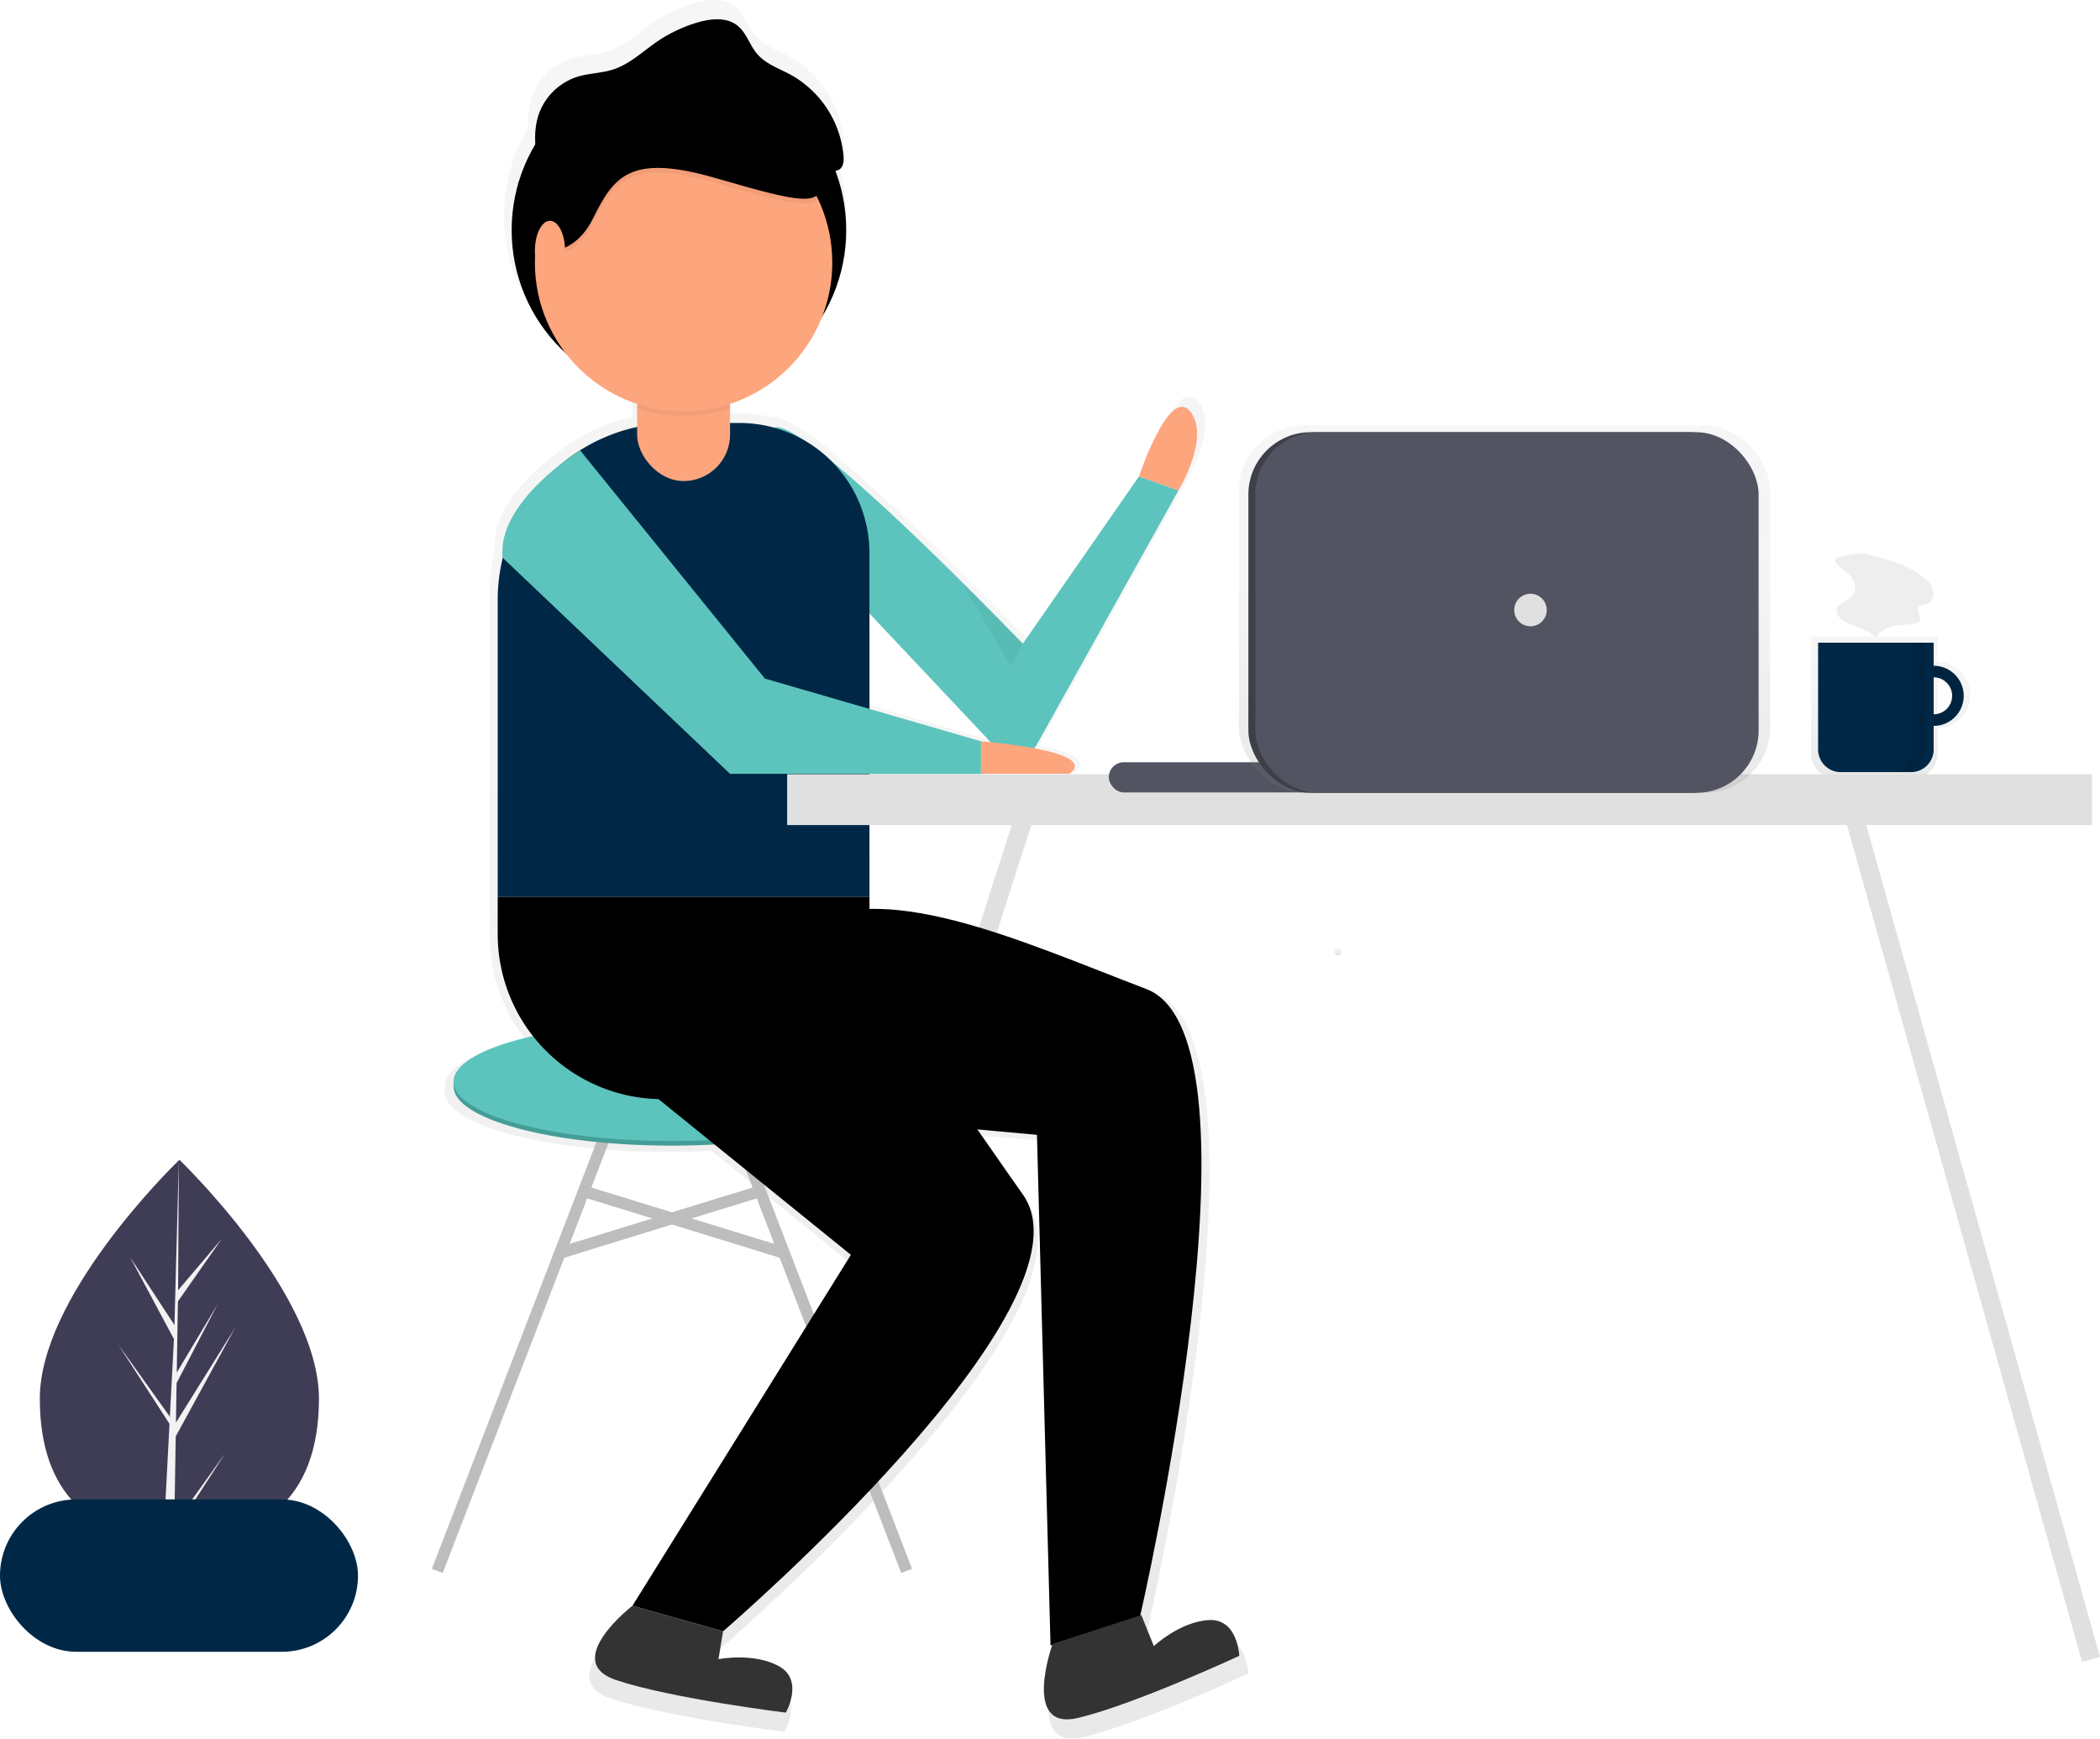 <svg
  id='a581a3db-2a43-4a80-ac9d-86c7ddaa56ac'
  data-name='Layer 1'
  xmlns='http://www.w3.org/2000/svg'
  xmlns:xlink='http://www.w3.org/1999/xlink'
  width='903.822'
  height='748.215'
  viewBox='0 0 903.822 748.215'
>
  <defs>
    <linearGradient
      id='fbde297d-ab9b-4106-ad77-f89466c8290f'
      x1='963.632'
      y1='410.815'
      x2='963.632'
      y2='349.802'
      gradientUnits='userSpaceOnUse'
    >
      <stop offset='0' stop-color='gray' stop-opacity='0.25' />
      <stop offset='0.535' stop-color='gray' stop-opacity='0.12' />
      <stop offset='1' stop-color='gray' stop-opacity='0.1' />
    </linearGradient>
    <linearGradient
      id='b55aa966-9953-40ef-b933-2af4fb1d4bf9'
      x1='514.095'
      y1='824.108'
      x2='514.095'
      y2='75.892'
      xlink:href='#fbde297d-ab9b-4106-ad77-f89466c8290f'
    />
    <linearGradient
      id='a395c18f-205e-4149-866b-9e6fd62c4f5f'
      x1='725.679'
      y1='487.075'
      x2='725.679'
      y2='484.075'
      xlink:href='#fbde297d-ab9b-4106-ad77-f89466c8290f'
    />
    <linearGradient
      id='bfa05cfc-d7ec-49e0-8f8e-7dcb2e2661be'
      x1='647.539'
      y1='341.178'
      x2='647.539'
      y2='183.077'
      xlink:href='#fbde297d-ab9b-4106-ad77-f89466c8290f'
    />
  </defs>
  <title>Hello</title>
  <path
    d='M287.076,677.787c0,45.239-26.894,61.036-60.068,61.036-.772,0-1.541-.008-2.304-.029-1.536-.033-3.06-.1-4.563-.209-29.942-2.117-53.204-18.728-53.204-60.799,0-43.535,55.626-98.472,59.822-102.551l.008-.004c.159-.159.242-.238.242-.238S287.076,632.544,287.076,677.787Z'
    transform='translate(-149.803 -75.892)'
    fill='#3f3d56'
  />
  <path
    d='M224.817,731.902,246.789,701.204l-22.027,34.067-.058,3.524c-1.536-.033-3.06-.1-4.563-.209l2.367-45.26-.017-.351.042-.067.221-4.275L200.673,654.479l22.148,30.948.054.906,1.791-34.196-18.904-35.29,19.133,29.282,1.862-70.893.008-.242v.238l-.309,55.906,18.816-22.164-18.895,26.978-.497,30.618,17.572-29.383L225.806,671.078l-.276,17.021,25.508-40.901-25.604,46.842Z'
    transform='translate(-149.803 -75.892)'
    fill='#f2f2f2'
  />
  <g opacity='0.7'>
    <path
      d='M983.788,360.697V349.802H929.312V400.192a10.623,10.623,0,0,0,10.623,10.623H973.165a10.623,10.623,0,0,0,10.623-10.623V389.025a14.164,14.164,0,0,0,0-28.327Zm0,22.88V366.145a8.716,8.716,0,1,1,0,17.432Z'
      transform='translate(-149.803 -75.892)'
      fill='url(#fbde297d-ab9b-4106-ad77-f89466c8290f)'
    />
  </g>
  <path
    d='M982.035,362.403a12.932,12.932,0,1,0,12.932,12.932A12.932,12.932,0,0,0,982.035,362.403Zm0,20.89a7.958,7.958,0,1,1,7.958-7.958A7.958,7.958,0,0,1,982.035,383.293Z'
    transform='translate(-149.803 -75.892)'
    fill='#002846'
  />
  <path
    d='M982.035,362.403a12.932,12.932,0,1,0,12.932,12.932A12.932,12.932,0,0,0,982.035,362.403Zm0,20.89a7.958,7.958,0,1,1,7.958-7.958A7.958,7.958,0,0,1,982.035,383.293Z'
    transform='translate(-149.803 -75.892)'
    opacity='0.1'
  />
  <path
    d='M782.493,276.563h49.739a0,0,0,0,1,0,0v45.957a9.75,9.75,0,0,1-9.75,9.75H792.243a9.75,9.75,0,0,1-9.75-9.75V276.563A0,0,0,0,1,782.493,276.563Z'
    fill='#002846'
  />
  <path
    d='M973.082,352.455v46.008a9.699,9.699,0,0,1-9.699,9.699h4.974a9.699,9.699,0,0,0,9.699-9.699V352.455Z'
    transform='translate(-149.803 -75.892)'
    opacity='0.1'
  />
  <path
    d='M942.112,315.373a2.904,2.904,0,0,0-2.197,1.115c-.652,1.183.53,2.516,1.609,3.329,1.993,1.501,4.094,2.976,5.449,5.072s1.781,5.02.299,7.029c-1.934,2.622-6.548,3.187-6.994,6.414-.287,2.072,1.505,3.84,3.32,4.88,4.48,2.566,10.256,3.251,13.501,7.267,1.342-2.761,4.345-4.356,7.338-5.038s6.103-.631,9.138-1.093a3.159,3.159,0,0,0,2.521-1.337c.848-1.722-1.569-3.786-.735-5.515.635-1.315,2.501-1.213,3.863-1.74,2.218-.858,3.133-3.713,2.504-6.007s-2.408-4.086-4.278-5.556c-5.04-3.961-11.101-6.29-17.231-7.965-2.851-.779-6.198-2.001-9.159-2.119C948.201,313.996,944.941,314.889,942.112,315.373Z'
    transform='translate(-149.803 -75.892)'
    fill='#eee'
  />
  <line
    x1='443.209'
    y1='344.016'
    x2='339.209'
    y2='668.016'
    fill='none'
    stroke='#e0e0e0'
    stroke-miterlimit='10'
    stroke-width='8'
  />
  <g opacity='0.7'>
    <path
      d='M673.591,780.399c-12.793.742-24.189,11.459-24.189,11.459l-5.511-13.67-.45.146c2.692-11.785,57.466-254.719,2.634-275.663-42.133-16.093-86.824-36.008-121.838-35.26V410.022h49.089v-2.045H612.188c7.45-5.321-3.375-8.98-15.473-11.267a11.056,11.056,0,0,0,1.297-1.829L660.254,283.209s14.318-23.522,5.113-34.771-22.499,28.635-22.499,28.635L591.734,350.706s-51.609-53.79-84.439-80.541a57.469,57.469,0,0,0-12.221-9.237c-5.993-4.055-10.529-6.155-12.766-5.332-.023.008-.041.022-.064.031a57.287,57.287,0,0,0-15.276-2.077h-4.091v-8.391a65.608,65.608,0,0,0,40.526-38.401,73.695,73.695,0,0,0,5.84-64.168,4.258,4.258,0,0,0,1.722-.596c1.852-1.192,2.035-3.8,1.857-5.996A45.555,45.555,0,0,0,489.699,100.38c-5.182-2.833-11.116-4.786-14.937-9.289-3.283-3.869-4.663-9.281-8.636-12.438-4.72-3.751-11.538-3.106-17.33-1.432a63.058,63.058,0,0,0-18.088,8.536c-6.265,4.291-11.919,9.803-19.131,12.178-5.125,1.688-10.682,1.654-15.84,3.239A26.605,26.605,0,0,0,378.622,117.868a34.751,34.751,0,0,0-1.464,13.048,73.219,73.219,0,0,0-7.346,16.712c-.386.208-.774.412-1.156.627l1.121-.504a73.617,73.617,0,0,0,20.742,75.089,65.552,65.552,0,0,0,31.45,22.32V255.312a77.333,77.333,0,0,0-25.1,10.28l-.011-.013s-.653.404-1.77,1.155q-.168.113-.335.227c-7.568,5.136-32.926,23.903-32.069,44.183q-.05,1.169.013,2.346a77.975,77.975,0,0,0-2.089,17.883V478.541a72.275,72.275,0,0,0,15.511,44.826c-21.341,4.783-34.942,12.018-34.942,20.114a6.55,6.55,0,0,1,0,2.045c0,14.403,43.04,26.078,96.132,26.078,6.419,0,12.69-.172,18.757-.498l59.99,48.564-96.132,154.425S388.221,798.641,412.765,806.822,487.421,821.14,487.421,821.14s8.181-14.318-3.068-20.454-26.59-3.068-26.59-3.068l2.045-12.272s166.697-143.175,131.926-192.264c-6.652-9.391-13.305-19.081-20.014-28.62l26.242,2.391,5.971,224.757.747-.243c-1.499,4.415-12.101,37.74,11.399,32.1,25.158-6.037,70.933-27.332,70.933-27.332S686.384,779.657,673.591,780.399ZM573.326,393.659l-49.089-14.252V337.411l53.354,56.637C574.968,393.785,573.326,393.659,573.326,393.659Z'
      transform='translate(-149.803 -75.892)'
      fill='url(#b55aa966-9953-40ef-b933-2af4fb1d4bf9)'
    />
  </g>
  <circle cx='292.209' cy='99.016' r='72' />
  <path
    d='M524.012,339.908,578.96,398.237a10.735,10.735,0,0,0,17.191-2.134l60.862-109.194-17-6-50,72s-93.867-97.837-107-93S524.012,339.908,524.012,339.908Z'
    transform='translate(-149.803 -75.892)'
    fill='#5CC4BD'
  />
  <line
    x1='269.209'
    y1='466.016'
    x2='188.209'
    y2='676.016'
    fill='none'
    stroke='#bdbdbd'
    stroke-miterlimit='10'
    stroke-width='5'
  />
  <line
    x1='309.209'
    y1='466.016'
    x2='390.209'
    y2='676.016'
    fill='none'
    stroke='#bdbdbd'
    stroke-miterlimit='10'
    stroke-width='5'
  />
  <ellipse cx='289.209' cy='467.516' rx='94' ry='25.5' fill='#459d97' />
  <ellipse cx='289.209' cy='465.516' rx='94' ry='25.5' fill='#5CC4BD' />
  <line
    x1='249.655'
    y1='512.154'
    x2='338.345'
    y2='539.484'
    fill='none'
    stroke='#bdbdbd'
    stroke-miterlimit='10'
    stroke-width='5'
  />
  <line
    x1='328.763'
    y1='512.154'
    x2='240.073'
    y2='539.484'
    fill='none'
    stroke='#bdbdbd'
    stroke-miterlimit='10'
    stroke-width='5'
  />
  <path
    d='M290.304,182.016h27.905a56,56,0,0,1,56,56v148a0,0,0,0,1,0,0h-160a0,0,0,0,1,0,0V258.111A76.095,76.095,0,0,1,290.304,182.016Z'
    fill='#002846'
  />
  <path
    d='M214.209,386.016h160a0,0,0,0,1,0,0v87a0,0,0,0,1,0,0h-89a71,71,0,0,1-71-71v-16A0,0,0,0,1,214.209,386.016Z'
    fill='#000000'
  />
  <path
    d='M366.173,317.948l97.839,92.961h108v-14l-93-27L399.459,271.668S363.334,293.987,366.173,317.948Z'
    transform='translate(-149.803 -75.892)'
    opacity='0.05'
  />
  <path
    d='M366.173,315.948l97.839,92.961h108v-14l-93-27L399.459,269.668S363.334,291.987,366.173,315.948Z'
    transform='translate(-149.803 -75.892)'
    fill='#5CC4BD'
  />
  <path
    d='M572.012,394.908s52,4,38,14h-38Z'
    transform='translate(-149.803 -75.892)'
    fill='#fda57d'
  />
  <path
    d='M640.012,280.908s13-39,22-28-5,34-5,34Z'
    transform='translate(-149.803 -75.892)'
    fill='#fda57d'
  />
  <polygon
    points='214.209 386.016 214.209 390.683 374.209 391.016 374.209 386.016 214.209 386.016'
    opacity='0.05'
  />
  <path
    d='M488.475,554.453l107.627,9.808,5.839,219.772L640.472,771.489s57.626-248.998,2.676-269.986-114.348-48.626-149.812-26.102S488.475,554.453,488.475,554.453Z'
    transform='translate(-149.803 -75.892)'
    fill='#000000'
  />
  <path
    d='M495.012,486.908s59,30,67,64'
    transform='translate(-149.803 -75.892)'
    opacity='0.1'
  />
  <path
    d='M432.013,547.908l83.999,68-94,151,39,11s163-140,129-188-68-104-110-105S432.013,547.908,432.013,547.908Z'
    transform='translate(-149.803 -75.892)'
    fill='#000000'
  />
  <polygon
    points='414.209 251.016 435.209 287.016 440.209 277.016 414.209 251.016'
    opacity='0.05'
  />
  <path
    d='M422.012,766.908s-31,24-7,32,73,14,73,14,8-14-3-20-26-3-26-3l2-12Z'
    transform='translate(-149.803 -75.892)'
    fill='#333'
  />
  <path
    d='M602.835,783.323s-13.617,37.764,10.983,31.861,69.36-26.725,69.36-26.725-.615-16.113-13.123-15.387-23.653,11.204-23.653,11.204l-5.389-13.367Z'
    transform='translate(-149.803 -75.892)'
    fill='#333'
  />
  <rect
    x='274.209'
    y='147.016'
    width='40'
    height='60'
    rx='20'
    fill='#fda57d'
  />
  <path
    d='M444.012,224.908a20,20,0,0,0-20,20v6.795a64.006,64.006,0,0,0,40,0v-6.795A20,20,0,0,0,444.012,224.908Z'
    transform='translate(-149.803 -75.892)'
    opacity='0.05'
  />
  <circle cx='294.209' cy='113.016' r='64' fill='#fda57d' />
  <path
    d='M380.012,186.004s16,4.123,25-14.062,16-28.104,53-17.358,44.443,12.057,46.222,1.895c1.215-6.944-11.941-23.809-20.396-33.794-4.124-4.871-10.855-7.777-18.048-7.777H424.012l-25,11.572-19,16.532-4,22.318Z'
    transform='translate(-149.803 -75.892)'
    opacity='0.05'
  />
  <path
    d='M380.012,184.004s16,4.123,25-14.062,16-28.104,53-17.358,44.443,12.057,46.222,1.895c1.215-6.944-11.941-23.809-20.396-33.794-4.124-4.871-10.855-7.777-18.048-7.777H424.012l-25,11.572-19,16.532-4,22.318Z'
    transform='translate(-149.803 -75.892)'
  />
  <ellipse cx='236.709' cy='108.016' rx='6.5' ry='13' fill='#fda57d' />
  <path
    d='M381.867,150.458c-1.483-8.371-2.94-17.162-.24-25.223a26.014,26.014,0,0,1,16.737-16.324c5.043-1.55,10.477-1.517,15.488-3.167,7.052-2.322,12.581-7.712,18.707-11.908a61.658,61.658,0,0,1,17.687-8.346c5.663-1.637,12.33-2.267,16.945,1.401,3.885,3.087,5.234,8.379,8.444,12.162,3.736,4.403,9.539,6.312,14.605,9.083a44.545,44.545,0,0,1,22.61,34.829c.175,2.147-.004,4.697-1.816,5.863a6.483,6.483,0,0,1-3.647.666c-25.579-.366-51.188-.733-76.661-3.081-7.919-.73-15.853-1.652-23.8-1.351a77.855,77.855,0,0,0-35.045,9.888'
    transform='translate(-149.803 -75.892)'
  />
  <rect
    y='645.267'
    width='154.085'
    height='65.568'
    rx='32.784'
    fill='#002846'
  />
  <path
    d='M725.679,487.075a1.501,1.501,0,0,0,0-3,1.501,1.501,0,0,0,0,3Z'
    transform='translate(-149.803 -75.892)'
    fill='url(#a395c18f-205e-4149-866b-9e6fd62c4f5f)'
  />
  <line
    x1='795.971'
    y1='344.016'
    x2='899.971'
    y2='714.108'
    fill='none'
    stroke='#e0e0e0'
    stroke-miterlimit='10'
    stroke-width='8'
  />
  <rect
    x='338.787'
    y='333.178'
    width='561.606'
    height='21.885'
    fill='#e0e0e0'
  />
  <rect
    x='477.209'
    y='328.016'
    width='92'
    height='13'
    rx='6.5'
    fill='#535461'
  />
  <g opacity='0.7'>
    <rect
      x='533.209'
      y='183.077'
      width='228.659'
      height='158.101'
      rx='28.22'
      fill='url(#bfa05cfc-d7ec-49e0-8f8e-7dcb2e2661be)'
    />
  </g>
  <rect
    x='537.286'
    y='185.994'
    width='216.609'
    height='155.184'
    rx='26.835'
    fill='#3e3f49'
  />
  <rect
    x='540.286'
    y='185.994'
    width='216.609'
    height='155.184'
    rx='26.835'
    fill='#535461'
  />
  <circle cx='658.709' cy='262.516' r='7' fill='#e0e0e0' />
</svg>